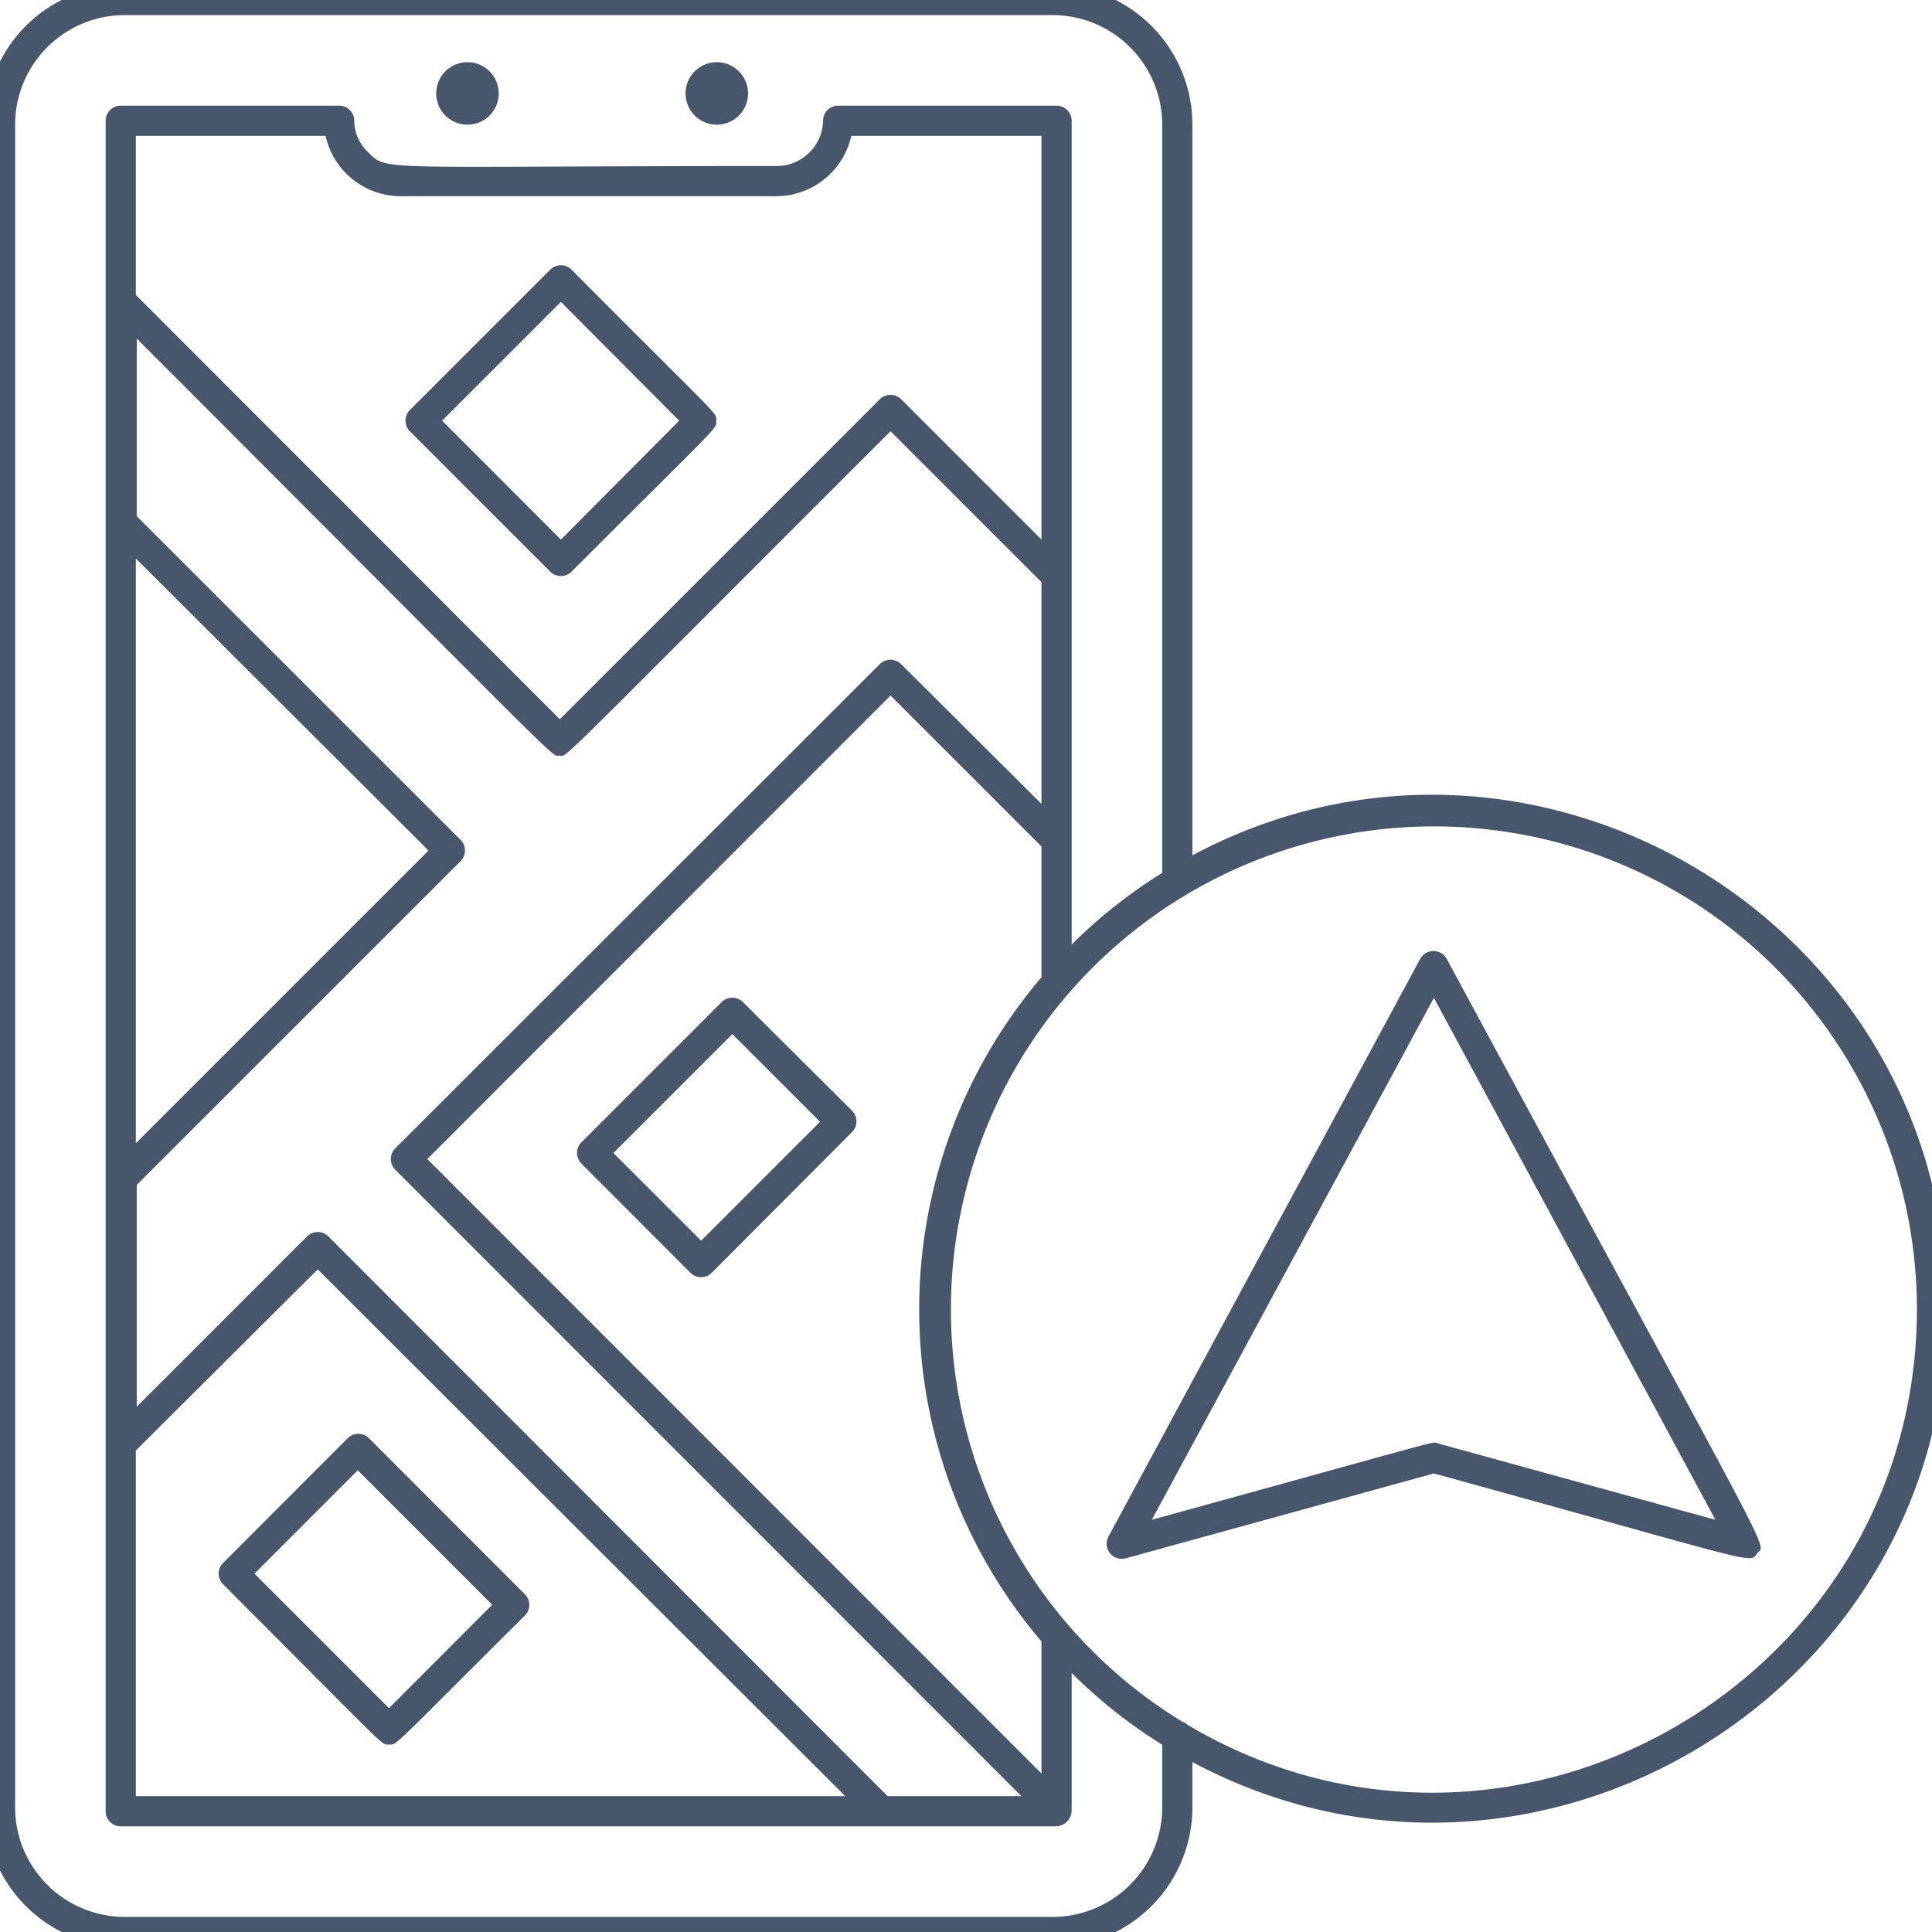 <svg xmlns="http://www.w3.org/2000/svg" viewBox="0 0 128 128"><defs><style>.cls-1{fill:#47566a;}</style></defs><title>GPS</title><g id="GPS"><path class="cls-1" d="M31,8.26A2.07,2.07,0,1,0,28.9,6.19,2.07,2.07,0,0,0,31,8.26Z"/><path class="cls-1" d="M47.48,8.26a2.07,2.07,0,1,0-2.06-2.07A2.07,2.07,0,0,0,47.48,8.26Z"/><path class="cls-1" d="M79,56.67V8.26A9.27,9.27,0,0,0,69.74-1H8.26A9.27,9.27,0,0,0-1,8.26V119.74A9.27,9.27,0,0,0,8.26,129H69.74A9.27,9.27,0,0,0,79,119.74v-3c22.47,12,50-4.32,50-30S101.51,44.65,79,56.67Zm-2,63.07A7.27,7.27,0,0,1,69.74,127H8.26A7.27,7.27,0,0,1,1,119.74V8.26A7.27,7.27,0,0,1,8.26,1H69.74A7.27,7.27,0,0,1,77,8.26V57.83a33.62,33.62,0,0,0-6,4.75V8a1,1,0,0,0-1-1H55.53a1,1,0,0,0-1,1,3.07,3.07,0,0,1-3.13,3c-26.51,0-25.73.38-27-.91A2.85,2.85,0,0,1,23.47,8a1,1,0,0,0-1-1H8A1,1,0,0,0,7,8V120a1,1,0,0,0,1,1H70a1.07,1.07,0,0,0,1-1.08v-9.08a33.62,33.62,0,0,0,6,4.75Zm-8-2.24L28.31,76.79,59,46.08l10,10v8.67a33.92,33.92,0,0,0,0,44C69,109,69,108,69,117.5Zm0-81.75-9.3-9.3a1,1,0,0,0-1.41,0l-21.2,21.2L9,19.54V9H21.57a5.11,5.11,0,0,0,5,4H51.4a5.11,5.11,0,0,0,5-4H69ZM9,37,28.39,56.35,9,75.74ZM9,96.1l12.05-12L56,119H9ZM21.76,81.92a1,1,0,0,0-1.42,0L9.06,93.2V78.5L30.51,57.06a1,1,0,0,0,0-1.42L9.06,34.2V22.43c29.12,29.14,27.41,27.63,28,27.63S36,51.55,59,28.57l10,10V53.26L59.7,44a1,1,0,0,0-1.41,0L26.19,76.08a1,1,0,0,0,0,1.42L67.67,119H58.81ZM78.7,114.29a1,1,0,0,0-.38-.23A32,32,0,1,1,127,86.71C127,111.44,100,126.88,78.7,114.29Z"/><path class="cls-1" d="M95.85,63.53a1,1,0,0,0-1.76,0L73.44,101.8a1,1,0,0,0,1.15,1.44L95,97.62c22,6.06,20.84,6,21.43,5.28S118,104.56,95.85,63.53Zm-.62,32.09c-.38-.11,1.14-.46-18.92,5.07L95,66.11l18.65,34.58Z"/><path class="cls-1" d="M37.87,17.87a1,1,0,0,0-1.42,0l-9.29,9.29a1,1,0,0,0,0,1.42l9.29,9.29a1,1,0,0,0,1.42,0c10.07-10.07,9.58-9.41,9.58-10S47.94,28,37.87,17.87Zm-.71,17.88-7.87-7.88L37.16,20,45,27.87Z"/><path class="cls-1" d="M49.22,66.39a1,1,0,0,0-1.41,0l-9.29,9.29a1,1,0,0,0,0,1.41l7.22,7.23a1,1,0,0,0,1.42,0L56.45,75a1,1,0,0,0,0-1.41ZM46.45,82.2l-5.81-5.81,7.88-7.88,5.81,5.81Z"/><path class="cls-1" d="M34.77,105.62,24.45,95.29a1,1,0,0,0-1.42,0l-8.25,8.26a1,1,0,0,0,0,1.41c11.21,11.22,10.44,10.62,11,10.62s0,.38,9-8.55A1,1,0,0,0,34.77,105.62Zm-9,7.55-8.91-8.91,6.84-6.85,8.91,8.91Z"/></g></svg>